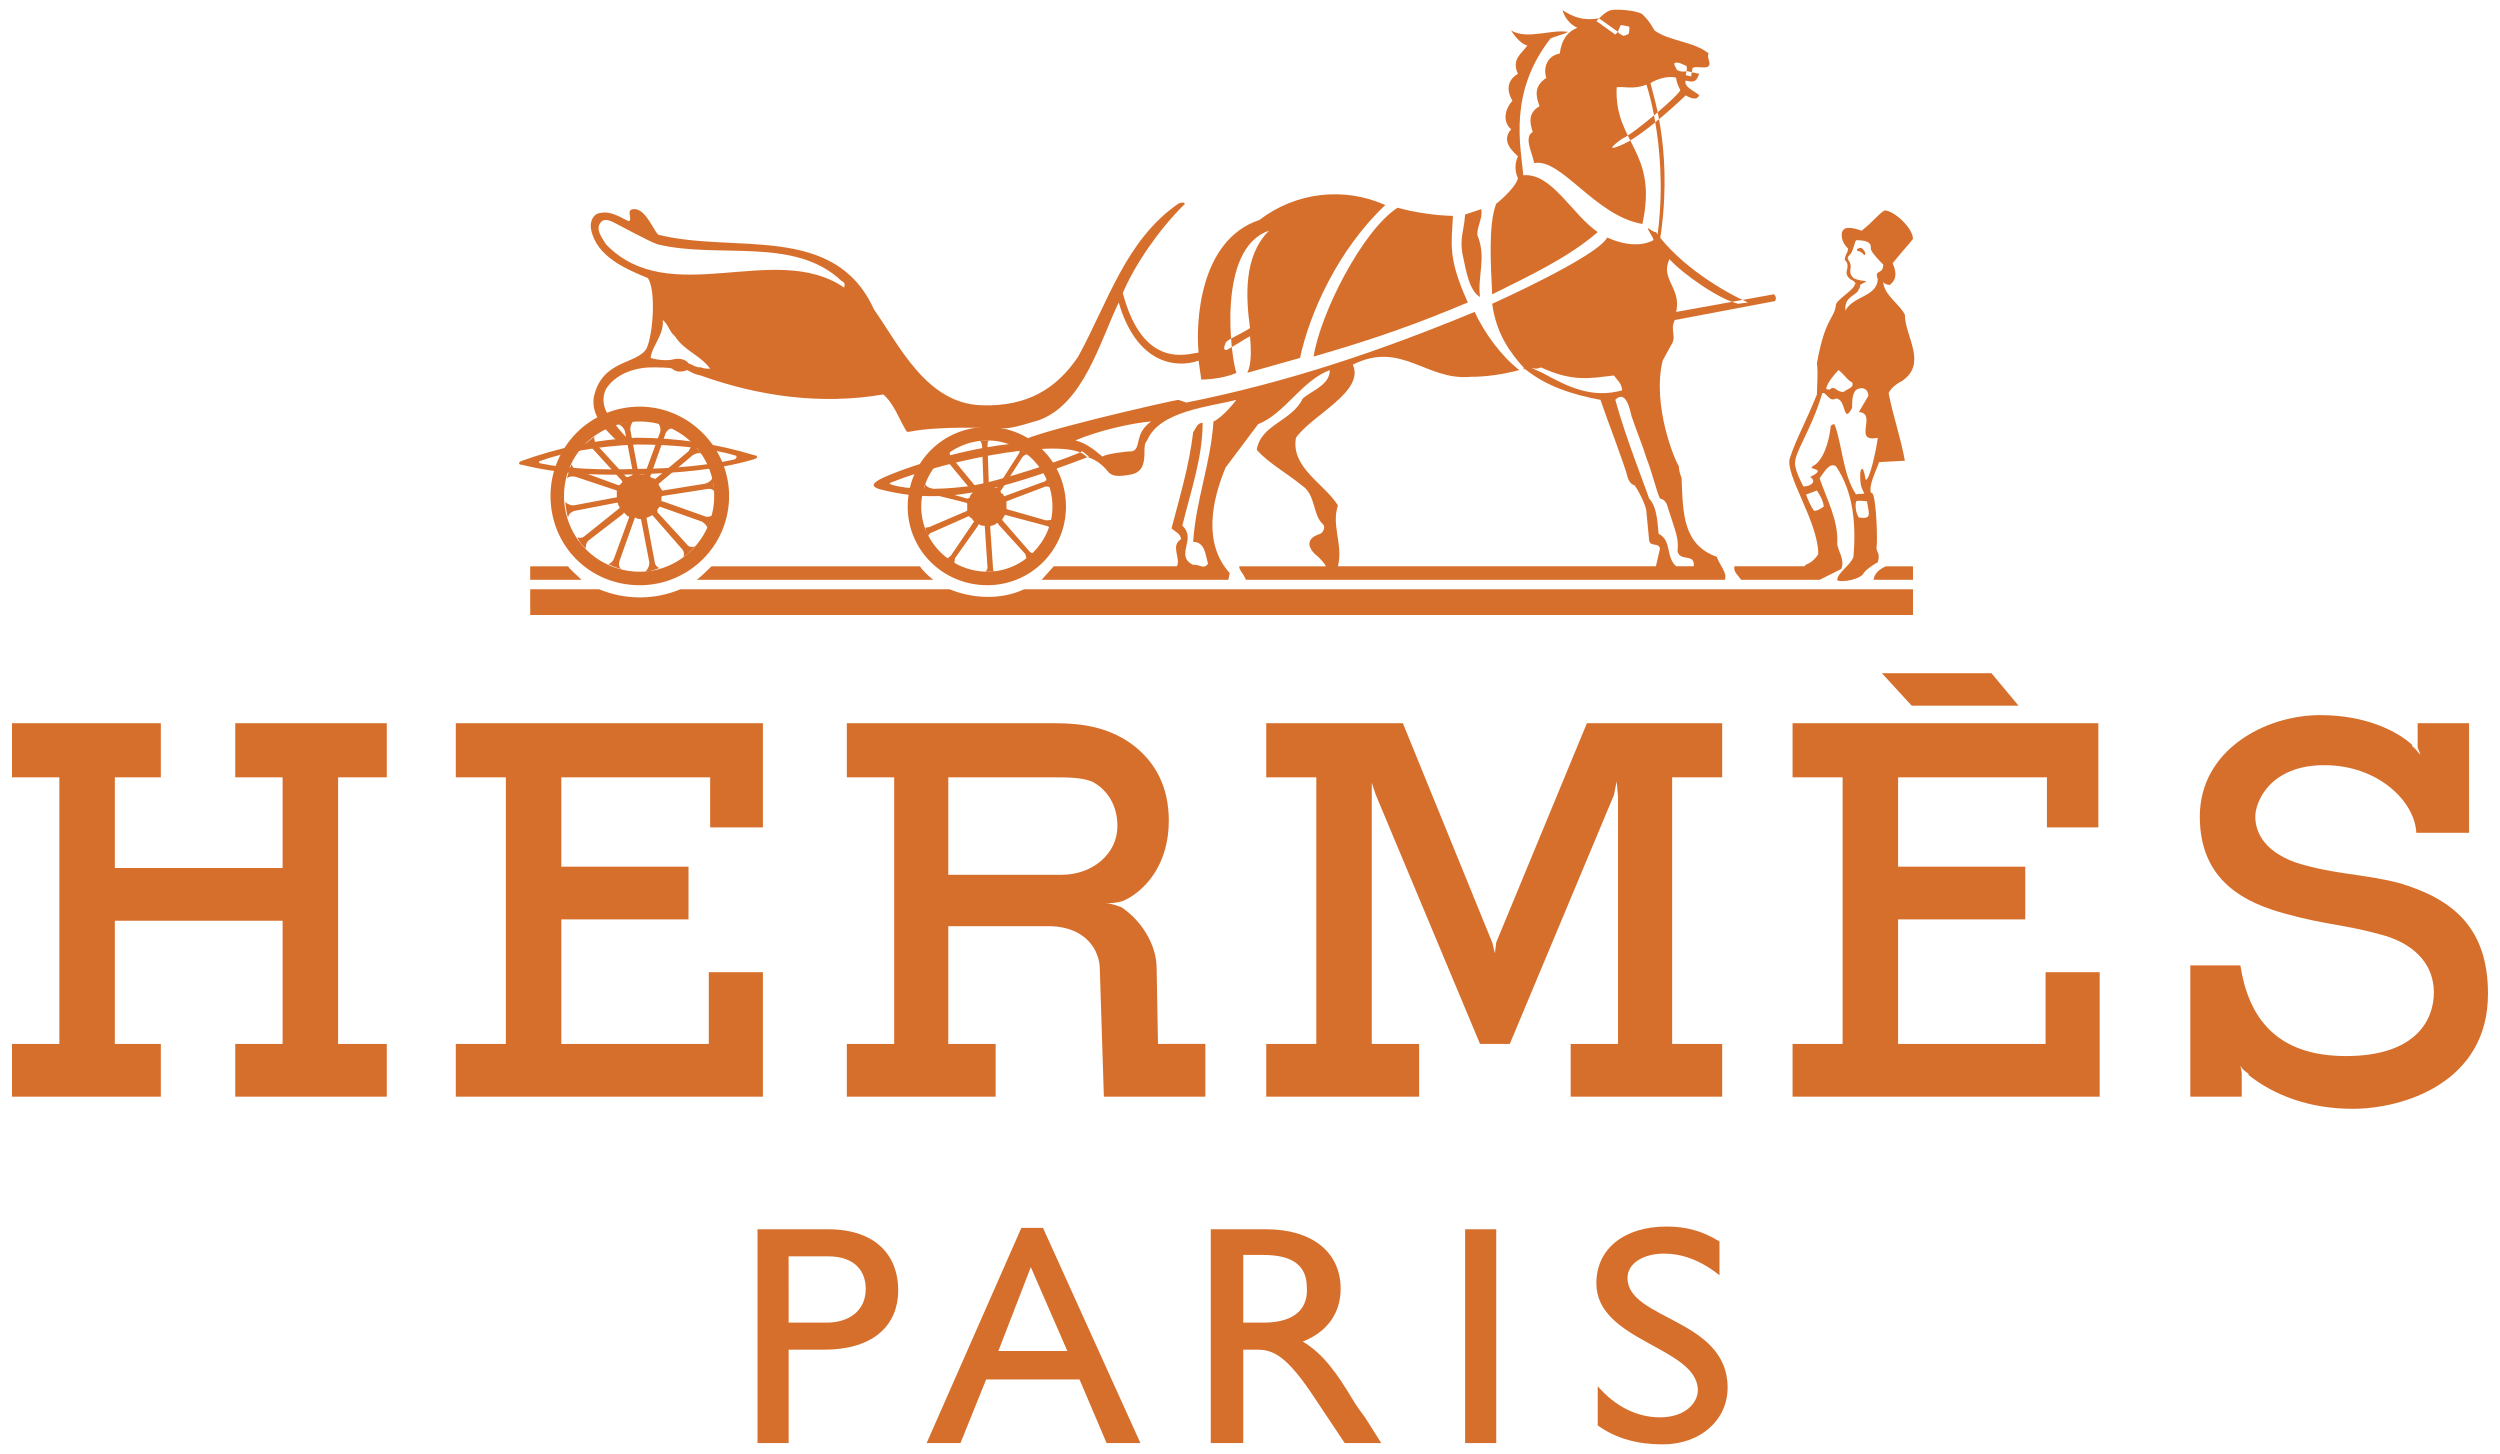 <svg width="196" height="114" viewBox="0 0 196 114" fill="none" xmlns="http://www.w3.org/2000/svg">
<path fill-rule="evenodd" clip-rule="evenodd" d="M0.941 56.701H12.61V60.945H9.003V68.051H22.156V60.945H18.444V56.701H30.324V60.945H26.506V81.842H30.324V85.979H18.444V81.842H22.156V72.188H9.003V81.842H12.61V85.979H0.941V81.842H4.654V60.945H0.941V56.701ZM140.536 56.701H164.51V64.87H160.479V60.945H148.81V67.946H158.78V72.082H148.81V81.842H160.373V76.22H164.615V85.979H140.536V81.842H144.461V60.945H140.536V56.701ZM35.734 56.701H59.813V64.87H55.676V60.945H44.007V67.946H53.979V72.082H44.007V81.842H55.57V76.22H59.813V85.979H35.734V81.842H39.659V60.945H35.734V56.701ZM147.537 52.777H156.129L158.251 55.322H149.872L147.537 52.777ZM188.058 69.219C185.087 68.475 183.072 68.582 179.996 67.628C177.343 66.673 176.815 65.081 176.815 64.02C176.815 62.853 177.98 59.989 182.224 59.989C186.467 59.989 189.331 62.853 189.438 65.292H193.574V56.701H189.543V58.612L189.755 59.142C189.647 59.142 189.543 58.823 189.117 58.505V58.4C187.952 57.338 185.512 56.065 181.905 56.065C177.557 56.065 172.465 58.823 172.465 64.02C172.465 69.113 176.071 70.809 179.254 71.658C182.33 72.507 183.921 72.507 186.572 73.249C189.117 73.885 190.816 75.475 190.816 77.81C190.816 79.931 189.438 82.795 183.921 82.795C178.51 82.795 176.283 79.825 175.646 75.688H171.721V85.977H175.752V84.067L175.646 83.536C175.646 83.536 175.752 83.855 176.282 84.172V84.28C178.296 85.871 181.055 86.931 184.449 86.931C188.374 86.931 195.058 84.917 195.058 77.915C195.06 72.826 192.406 70.492 188.058 69.219ZM131.096 81.842V60.945H135.02V56.701H124.413L117.305 73.886L117.2 74.735L116.988 73.886L109.986 56.701H99.273V60.945H103.197V81.842H99.273V85.979H111.258V81.842H107.546V61.368L107.866 62.325L116.033 81.842H118.368L126.535 62.325L126.747 61.262L126.853 62.43V81.842H123.14V85.979H135.02V81.842H131.096ZM45.599 45.458H41.568V44.398H44.539C44.645 44.609 45.281 45.139 45.599 45.458ZM146.901 45.458C146.901 45.033 147.325 44.609 147.856 44.398H149.978V45.458H146.901ZM80.285 46.2C78.482 47.048 76.254 46.943 74.451 46.2H53.343C52.334 46.62 51.253 46.836 50.16 46.836C49.068 46.836 47.986 46.62 46.978 46.2H41.568V48.215H149.978V46.2H80.285ZM54.616 45.458C54.934 45.245 55.676 44.503 55.782 44.398H72.118C72.329 44.716 72.861 45.246 73.178 45.458H54.616ZM77.422 44.821C80.18 44.821 82.513 42.487 82.513 39.729C82.513 36.866 80.18 34.531 77.422 34.531C76.044 34.534 74.723 35.082 73.749 36.056C72.775 37.031 72.227 38.352 72.224 39.729C72.224 42.487 74.558 44.821 77.422 44.821V45.881C73.921 45.881 71.163 43.123 71.163 39.729C71.163 36.229 73.921 33.471 77.422 33.471C80.816 33.471 83.573 36.229 83.573 39.729C83.572 41.361 82.924 42.925 81.77 44.078C80.617 45.232 79.053 45.88 77.422 45.881V44.821ZM57.161 38.882C57.161 35.062 53.979 31.88 50.16 31.88C46.235 31.88 43.159 35.062 43.159 38.882C43.159 42.807 46.235 45.882 50.16 45.882C53.979 45.882 57.161 42.806 57.161 38.882H55.993C55.993 42.17 53.342 44.822 50.159 44.822C49.379 44.823 48.606 44.67 47.885 44.372C47.163 44.074 46.508 43.637 45.956 43.085C45.404 42.533 44.967 41.878 44.669 41.156C44.371 40.435 44.218 39.662 44.219 38.882C44.219 35.594 46.871 33.047 50.159 33.047C50.926 33.045 51.686 33.195 52.395 33.487C53.103 33.779 53.747 34.209 54.29 34.751C54.832 35.294 55.261 35.938 55.554 36.646C55.846 37.355 55.996 38.115 55.993 38.882H57.161Z" fill="#D76F2C"/>
<path fill-rule="evenodd" clip-rule="evenodd" d="M80.71 43.23L78.589 40.79V40.684C78.696 40.578 78.696 40.471 78.801 40.365L81.983 41.214C82.089 41.214 82.301 41.32 82.301 41.426C82.301 41.32 82.408 40.896 82.513 40.684C82.407 40.79 82.195 40.79 81.983 40.79L79.013 39.942C78.906 39.942 78.906 39.835 78.906 39.835V39.304L81.983 38.137C81.983 38.137 82.301 38.137 82.301 38.243C82.301 38.137 82.089 37.607 82.089 37.501C82.089 37.607 81.876 37.819 81.77 37.819L81.983 37.712L78.801 38.88C78.801 38.986 78.801 38.88 78.695 38.88C78.691 38.825 78.668 38.773 78.628 38.733C78.589 38.694 78.537 38.671 78.482 38.667C78.482 38.56 78.376 38.454 78.482 38.454L80.18 35.802C80.286 35.696 80.498 35.59 80.604 35.59C80.497 35.59 80.074 35.271 79.861 35.165C79.968 35.165 79.968 35.484 79.861 35.59L78.163 38.242H77.952C77.952 38.242 77.739 38.136 77.633 38.136C77.633 38.136 77.526 38.136 77.526 38.029L77.421 34.953C77.421 34.741 77.421 34.529 77.633 34.529H76.785C76.891 34.529 76.997 34.848 76.997 34.953L77.104 38.029C77.104 38.136 76.997 38.136 76.997 38.136C76.997 38.136 76.785 38.242 76.679 38.348C76.679 38.348 76.573 38.349 76.573 38.242L74.558 35.802C74.451 35.696 74.451 35.484 74.451 35.378C74.345 35.485 73.921 35.802 73.815 35.908C73.921 35.908 74.134 36.015 74.239 36.121L76.254 38.56V38.667C76.147 38.667 76.042 38.88 76.042 38.986C76.042 38.986 75.936 39.091 75.829 39.091L72.859 38.243C72.647 38.137 72.541 38.03 72.541 37.924C72.541 38.03 72.328 38.56 72.328 38.667C72.328 38.667 72.647 38.56 72.753 38.667L75.722 39.41C75.829 39.41 75.829 39.516 75.829 39.516V40.046L72.859 41.319C72.753 41.319 72.541 41.425 72.541 41.319C72.541 41.425 72.647 41.849 72.753 42.062C72.753 41.955 72.965 41.743 73.071 41.743L75.936 40.47C76.042 40.47 76.042 40.577 76.042 40.577C76.147 40.577 76.254 40.683 76.254 40.789C76.36 40.789 76.36 40.896 76.36 40.896L74.557 43.548C74.45 43.655 74.344 43.759 74.238 43.759C74.344 43.866 74.769 44.184 74.874 44.184C74.767 44.184 74.874 43.865 74.874 43.759L76.678 41.214C76.678 41.107 76.784 41.107 76.784 41.107C76.89 41.214 76.996 41.214 77.102 41.214C77.208 41.214 77.208 41.214 77.208 41.32L77.421 44.502C77.421 44.609 77.314 44.821 77.208 44.821H78.057C77.844 44.821 77.844 44.609 77.844 44.397L77.632 41.32C77.632 41.214 77.738 41.214 77.738 41.214C77.844 41.214 78.057 41.107 78.162 41.002C78.162 41.002 78.269 41.002 78.269 41.107L80.39 43.442C80.39 43.548 80.496 43.759 80.496 43.866L81.026 43.336C80.921 43.443 80.71 43.23 80.71 43.23ZM49.948 34.85C52.917 34.85 55.888 35.168 57.585 35.699C57.797 35.699 57.797 35.91 57.585 36.017C55.782 36.441 52.811 36.759 50.053 36.759C47.295 36.866 44.325 36.759 42.416 36.334C42.204 36.334 42.204 36.122 42.416 36.122C44.114 35.487 46.978 34.957 49.948 34.85V34.319C46.765 34.426 43.583 35.168 40.931 36.123C40.612 36.229 40.612 36.441 40.931 36.441C43.902 37.184 46.978 37.29 50.053 37.184C53.024 37.077 56.206 36.866 59.07 36.017C59.494 35.91 59.389 35.699 59.176 35.699C56.184 34.787 53.075 34.323 49.948 34.319V34.85Z" fill="#D76F2C"/>
<path fill-rule="evenodd" clip-rule="evenodd" d="M81.453 32.941C80.71 33.153 79.437 33.577 78.801 33.577C78.27 33.577 75.619 33.471 73.815 33.577C71.375 33.682 71.163 34.001 71.057 33.789C70.527 32.941 70.103 31.668 69.254 30.925C64.268 31.773 59.389 31.032 54.934 29.44V28.803C55.253 28.91 55.464 28.91 55.676 28.91C54.934 27.849 53.661 27.53 52.918 26.363C52.494 26.045 52.388 25.409 51.964 25.09C52.069 26.258 51.115 27.106 51.009 28.06C51.645 28.273 52.494 28.273 52.812 28.167C53.237 28.06 53.767 28.167 53.98 28.485C54.298 28.591 54.51 28.803 54.934 28.803V29.44C54.403 29.333 54.298 29.228 53.874 29.017C53.344 29.229 52.919 29.122 52.706 28.911C52.6 28.804 51.539 28.804 51.115 28.804C49.736 28.804 48.251 29.334 47.508 30.501C47.19 31.137 47.295 31.88 47.614 32.41C47.827 32.729 48.781 34.108 49.417 34.531L48.569 34.744C47.295 33.577 46.341 32.516 46.554 31.137C47.191 28.168 49.948 28.591 50.691 27.319C51.221 26.152 51.432 22.758 50.796 21.803C48.993 21.06 46.766 20.106 46.341 17.984C46.235 17.454 46.448 16.817 46.978 16.711C47.931 16.499 48.569 17.029 49.312 17.348C49.63 17.135 48.993 16.393 49.736 16.393C50.691 16.393 51.327 18.302 51.645 18.409L51.539 19.151C50.903 18.939 48.569 17.666 48.357 17.561C47.933 17.348 47.402 17.029 47.084 17.454C46.66 17.984 47.191 18.621 47.508 19.151C52.494 24.348 60.767 18.833 66.177 22.545C66.283 22.227 66.177 22.121 65.965 22.015C62.252 18.515 56.312 20.319 51.539 19.151L51.645 18.409C57.585 19.894 65.436 17.455 68.511 24.244C70.526 27.108 72.648 31.669 76.996 31.775C80.497 31.881 82.831 30.502 84.528 27.956C86.862 23.713 88.24 18.834 92.377 15.97C92.802 15.757 93.013 15.97 92.802 16.076C90.787 18.091 88.982 20.744 88.028 22.971C89.618 29.017 93.119 27.744 93.968 27.639C93.755 25.411 93.968 18.835 98.742 17.243C100.128 16.176 101.777 15.504 103.513 15.298C105.25 15.093 107.011 15.361 108.607 16.076C104.895 19.577 102.667 24.562 101.924 28.062L97.787 29.229C98.106 28.592 98.106 27.532 98 26.366C97.576 26.577 97.151 26.896 96.197 27.426C95.772 27.532 96.09 26.896 96.09 26.896C96.09 26.684 97.15 26.26 97.999 25.729C97.68 23.289 97.469 20.107 99.484 18.092C95.348 19.471 96.514 28.169 96.939 29.23C95.771 29.76 94.181 29.76 94.181 29.76L93.968 28.275C92.165 28.912 89.088 28.487 87.709 23.713C86.225 26.789 84.952 31.668 81.453 32.941ZM146.159 20C145.947 19.787 145.839 19.681 145.628 19.681C145.52 19.576 145.628 19.469 145.734 19.469C145.84 19.363 146.052 19.469 146.159 19.681C146.265 19.787 146.265 20 146.159 20Z" fill="#D76F2C"/>
<path fill-rule="evenodd" clip-rule="evenodd" d="M51.221 40.472L53.447 43.019C53.66 43.231 53.66 43.549 53.554 43.656C53.873 43.549 54.297 43.019 54.509 42.807C54.402 42.913 53.978 42.913 53.873 42.7L51.539 40.154V39.942L51.645 39.835C51.645 39.73 51.751 39.73 51.751 39.73L55.039 40.897C55.358 41.108 55.463 41.321 55.463 41.427C55.57 41.215 55.782 40.579 55.888 40.367C55.781 40.473 55.463 40.579 55.252 40.473L51.964 39.306C51.858 39.306 51.858 39.306 51.858 39.2V38.988C51.858 38.882 51.964 38.882 51.964 38.882L55.358 38.352C55.782 38.245 55.993 38.457 55.993 38.563C55.993 38.352 55.888 37.609 55.888 37.396C55.888 37.503 55.675 37.82 55.252 37.926L51.964 38.456C51.858 38.456 51.858 38.35 51.858 38.35C51.751 38.244 51.751 38.138 51.645 38.032V37.926L54.297 35.7C54.616 35.487 54.933 35.487 55.039 35.593C54.827 35.38 54.403 34.85 54.191 34.638C54.298 34.744 54.191 35.062 53.978 35.38L51.432 37.502C51.325 37.608 51.325 37.608 51.325 37.502C51.22 37.502 51.114 37.502 51.008 37.395C51.008 37.395 50.902 37.289 51.008 37.289L52.175 34.001C52.215 33.888 52.285 33.788 52.379 33.713C52.473 33.638 52.586 33.59 52.705 33.577C52.493 33.471 51.751 33.152 51.538 33.152C51.644 33.152 51.857 33.577 51.75 33.894L50.583 37.076C50.583 37.183 50.477 37.183 50.477 37.183H50.158L50.051 37.076L49.415 33.682C49.415 33.258 49.628 33.046 49.628 33.046C49.415 33.046 48.779 33.153 48.461 33.259C48.566 33.259 48.885 33.472 48.991 33.789L49.628 37.077C49.628 37.184 49.628 37.184 49.521 37.29C49.415 37.29 49.309 37.396 49.203 37.396H49.097L46.766 34.85C46.554 34.531 46.554 34.214 46.66 34.214C46.448 34.319 45.918 34.744 45.812 34.957C45.919 34.957 46.236 34.957 46.449 35.168L48.782 37.715V37.821L48.57 38.033H48.464L45.282 36.867C44.963 36.76 44.751 36.442 44.857 36.337C44.645 36.655 44.539 37.291 44.433 37.504C44.539 37.397 44.857 37.291 45.175 37.397L48.357 38.457V38.988L44.963 39.624C44.645 39.624 44.327 39.412 44.327 39.305C44.327 39.624 44.434 40.365 44.54 40.578C44.54 40.471 44.645 40.154 45.07 40.048L48.358 39.412C48.358 39.412 48.465 39.412 48.465 39.518C48.465 39.624 48.465 39.624 48.571 39.73V39.836L45.919 41.957C45.6 42.276 45.282 42.17 45.282 42.064C45.282 42.383 45.812 42.913 45.919 43.019C45.919 42.913 45.919 42.594 46.131 42.383L48.889 40.262C48.889 40.155 48.889 40.155 48.995 40.262L49.208 40.473C49.315 40.473 49.315 40.473 49.315 40.58L48.147 43.761C48.041 44.08 47.723 44.293 47.617 44.186C47.83 44.293 48.466 44.61 48.784 44.61C48.572 44.61 48.466 44.292 48.572 43.974L49.739 40.686C49.739 40.686 49.739 40.58 49.846 40.58C49.952 40.686 50.057 40.686 50.164 40.686C50.164 40.686 50.27 40.686 50.27 40.792L50.907 44.08C50.907 44.504 50.695 44.716 50.589 44.822C50.907 44.822 51.543 44.61 51.756 44.503C51.65 44.61 51.332 44.292 51.332 44.079L50.696 40.685V40.579C50.801 40.579 50.908 40.472 51.014 40.472C51.115 40.365 51.115 40.365 51.221 40.472ZM144.674 20.423C144.566 20.317 144.674 20.212 144.674 20.105C144.779 19.786 144.884 19.786 144.884 19.469C144.355 19.044 144.248 18.195 144.566 17.984C144.884 17.665 145.946 18.09 145.946 18.09C146.9 17.348 147.219 16.817 147.749 16.499C148.491 16.499 149.976 17.878 149.976 18.727C149.763 19.045 149.232 19.576 148.385 20.636C148.703 21.378 148.703 21.909 148.172 22.333C148.066 22.333 147.854 22.333 147.641 22.121C147.749 23.181 148.914 23.817 149.34 24.667C149.34 26.364 151.143 28.485 149.127 29.864C148.703 30.077 148.278 30.394 148.067 30.819C148.386 32.516 149.022 34.319 149.341 36.123L147.325 36.229C147.114 36.866 146.478 38.032 146.688 38.669C146.688 38.669 146.583 38.562 146.796 38.669C147.115 39.093 147.22 42.594 147.115 42.912C147.115 43.336 147.433 43.336 147.221 44.079C147.008 44.185 146.161 44.715 146.053 45.034C145.522 45.564 144.04 45.671 144.04 45.458C144.04 44.928 145.099 44.291 145.313 43.655C145.523 41.108 145.313 38.562 143.933 36.547C143.404 36.229 142.978 37.077 142.66 37.502C143.191 39.092 144.145 40.79 144.04 42.593C144.04 43.123 144.676 43.866 144.358 44.608L142.66 45.457H136.507C136.296 45.138 135.871 44.82 135.978 44.397H141.491C141.491 44.184 142.022 44.291 142.553 43.442C142.553 40.896 139.9 37.183 140.326 35.91C140.855 34.319 141.599 33.046 142.446 30.925L142.871 30.819C141.917 34.001 140.537 35.593 140.749 36.547C140.855 37.077 141.068 37.502 141.385 38.138L141.598 38.774C141.704 39.092 142.021 39.834 142.234 40.047C142.553 40.047 142.765 39.834 142.976 39.728C142.976 39.304 142.657 38.774 142.445 38.455L141.598 38.774L141.385 38.138C142.021 38.138 142.445 37.714 141.917 37.395C143.402 36.653 141.598 36.865 142.127 36.547C142.976 36.123 143.402 34.531 143.507 33.577C143.507 33.364 143.613 33.258 143.826 33.258C144.462 34.956 144.462 37.183 145.522 38.774V39.304C145.416 39.728 145.522 40.259 145.735 40.577C146.69 40.683 146.584 40.47 146.371 39.304C146.16 39.304 145.735 39.198 145.522 39.304V38.774C145.63 38.668 146.054 38.774 146.16 38.668C145.84 38.138 145.84 37.714 145.84 37.183C145.84 36.865 146.052 36.229 146.265 37.608C146.584 37.714 147.114 35.167 147.22 34.319C145.204 34.744 147.22 32.41 145.734 32.305L146.478 31.031C146.478 30.607 146.159 30.288 145.629 30.501L145.204 29.97C144.885 29.864 144.568 29.334 144.144 29.015C143.826 29.334 143.296 29.97 143.19 30.394C143.084 30.501 143.402 30.606 143.508 30.501C143.827 30.183 144.04 30.819 144.568 30.713C144.78 30.501 145.416 30.394 145.204 29.97L145.629 30.501C145.204 30.713 145.204 31.455 145.204 31.986C144.462 33.365 144.78 31.244 143.931 31.244C143.401 31.563 143.189 30.714 142.871 30.82L142.446 30.925C142.446 30.183 142.554 29.335 142.446 28.486C143.084 24.88 143.826 24.985 143.932 23.925C143.932 23.501 145.522 22.652 145.417 22.228C145.523 22.228 145.736 22.546 145.736 22.652C145.63 23.182 144.569 23.182 144.677 24.348C145.313 23.181 147.117 23.288 147.222 21.909C146.903 21.06 147.645 21.59 147.645 20.742C147.435 20.529 146.798 19.893 146.691 19.575C146.585 19.468 147.009 18.832 145.523 18.832C145.417 18.938 145.313 19.575 145.1 19.892C144.994 19.999 144.781 20.21 144.887 20.316C144.887 20.422 145.1 20.528 145.1 20.952C144.994 21.377 145.1 21.59 145.313 21.801C146.161 22.226 146.798 21.801 145.842 22.332C145.842 22.438 145.842 22.545 145.736 22.652C145.736 22.545 145.417 22.121 145.313 22.014C145.205 22.014 144.677 21.695 144.781 21.272C144.884 20.849 144.884 20.637 144.674 20.423ZM116.138 16.393C116.246 17.136 115.819 17.666 115.819 18.409C116.563 20.213 115.819 21.591 116.032 23.289C115.183 22.759 114.973 21.38 114.654 19.895C114.442 18.622 114.76 18.198 114.865 16.819L116.138 16.393ZM113.911 16.924C113.805 19.15 113.488 20.212 115.079 23.712C111.048 25.409 107.758 26.576 102.987 27.955C103.516 24.561 106.805 18.09 109.563 16.286C111.896 16.924 113.911 16.924 113.911 16.924Z" fill="#D76F2C"/>
<path fill-rule="evenodd" clip-rule="evenodd" d="M103.515 41.851C102.455 42.17 102.455 42.806 103.091 43.443C103.515 43.761 103.94 44.292 103.94 44.398H97.151C97.151 44.716 97.47 44.928 97.681 45.458H135.232C135.444 44.928 134.808 44.291 134.595 43.655C131.942 42.7 131.942 40.261 131.838 37.502C131.838 37.395 131.625 37.078 131.625 36.547C131.306 36.123 129.505 31.773 130.352 28.273L130.988 27.106C131.519 26.363 130.882 25.939 131.306 25.09L139.157 23.605C139.263 23.499 139.263 23.181 139.051 23.075C139.051 22.97 139.157 23.075 139.051 23.075L131.413 24.454C131.837 22.545 130.14 21.908 130.882 20.317C131.941 21.484 134.807 23.499 136.293 23.817L137.036 23.712C135.127 22.864 131.733 20.848 129.824 18.197C129.611 18.197 129.398 17.984 129.188 17.878C129.188 18.09 129.717 18.727 129.611 18.833C129.611 18.833 128.338 19.681 126.003 18.62C125.261 20.105 116.988 23.817 116.988 23.817C117.306 26.152 118.368 27.637 119.533 28.91C119.214 28.697 119.641 29.121 119.533 28.91C121.231 30.289 123.245 30.925 125.475 31.349C125.898 32.622 127.489 36.759 127.595 37.395C127.808 38.031 128.126 38.031 128.126 38.031C128.339 38.244 129.081 39.623 129.081 40.153L129.293 42.38C129.399 42.911 130.035 42.486 130.142 43.017L129.824 44.395H131.414C130.566 43.654 131.096 42.38 130.034 41.849C129.928 40.576 129.824 39.622 129.292 39.091C128.869 37.818 127.489 34.424 126.639 31.348L127.171 30.605C124.836 31.242 123.035 30.393 120.913 29.226C119.322 28.483 120.277 29.119 120.805 28.802C123.352 29.969 124.625 29.651 126.533 29.439C126.746 29.757 127.171 30.075 127.171 30.605L126.638 31.348C127.17 30.818 127.593 31.135 127.911 32.621C128.337 33.894 128.76 34.848 129.079 35.909C129.504 36.969 129.823 38.349 130.14 39.091C130.14 39.091 130.459 39.091 130.669 39.516C131.413 41.849 131.624 42.168 131.518 43.228C131.731 44.077 132.898 43.335 132.791 44.395H104.894C105.317 42.698 104.362 41.213 104.894 39.622C103.832 37.924 101.181 36.652 101.605 34.318C102.878 32.514 107.016 30.711 106.061 28.589C109.879 26.68 111.788 29.862 115.29 29.544C116.563 29.544 117.941 29.331 119.109 29.013C117.623 27.846 116.351 26.044 115.609 24.452C108.184 27.528 100.97 29.968 93.013 31.56L92.377 31.347C91.635 31.453 79.543 34.211 79.967 34.741C75.406 35.059 70.102 36.968 68.935 37.605C68.405 37.923 68.298 38.135 68.935 38.347C73.815 39.621 77.845 38.666 85.377 35.801L84.847 35.377C84.422 35.695 78.27 37.817 75.83 38.135C73.284 38.453 71.056 38.347 69.996 38.028C69.677 37.922 69.677 37.922 69.889 37.816C74.663 35.907 83.891 34.21 85.164 35.801C85.906 36.014 86.437 36.437 86.862 36.968C87.286 37.5 88.135 37.287 88.771 37.181C89.618 36.968 89.725 36.227 89.725 35.484L88.771 35.377C88.346 35.377 86.649 35.59 86.437 35.801C85.801 35.271 85.164 34.741 84.315 34.528C86.013 33.786 88.771 33.149 90.255 33.043C88.877 33.998 89.514 35.164 88.771 35.377L89.725 35.484C89.725 35.059 89.725 34.741 89.938 34.529C90.893 32.196 94.924 31.877 96.939 31.347C96.939 31.347 95.878 32.726 95.135 33.044C94.924 36.333 93.756 39.197 93.544 42.485C94.498 42.485 94.498 43.546 94.711 44.183C94.392 44.713 93.968 44.183 93.544 44.29C92.059 43.547 93.862 42.275 92.695 41.213C93.332 38.561 94.287 35.909 94.287 33.151C93.862 33.151 93.756 33.576 93.544 33.893C93.225 36.545 92.483 38.984 91.847 41.424C92.059 41.637 92.59 41.848 92.59 42.273C91.741 42.803 92.59 43.757 92.272 44.393H82.619L81.664 45.454H96.302L96.408 44.924C94.287 42.59 95.029 39.195 96.09 36.65L98.636 33.256C100.758 32.407 102.031 29.862 104.258 29.013C104.258 30.181 102.878 30.604 102.136 31.241C101.287 33.044 98.847 33.256 98.529 35.272C99.483 36.333 100.864 37.075 102.031 38.03C103.196 38.773 102.878 40.364 103.727 41.106C103.941 41.321 103.727 41.745 103.515 41.851Z" fill="#D76F2C"/>
<path fill-rule="evenodd" clip-rule="evenodd" d="M119.746 3.558C119.322 4.194 118.473 4.619 119.004 5.786C117.942 6.423 118.26 7.378 118.578 7.908C118.047 8.438 117.73 9.5 118.473 10.136C117.624 11.09 118.685 11.939 119.004 12.256C118.578 13.211 119.004 13.954 119.004 13.954C118.896 14.59 117.729 15.651 117.305 15.969C116.669 17.561 116.882 20.849 116.987 23.076C119.957 21.592 122.927 20.213 125.261 18.197C123.245 16.818 121.654 13.53 119.427 13.741C119.214 11.408 118.26 7.271 121.549 3.028C121.972 2.815 122.608 2.71 122.927 2.497C121.549 2.285 119.746 3.133 118.473 2.391C118.473 2.392 119.11 3.453 119.746 3.558Z" fill="#D76F2C"/>
<path fill-rule="evenodd" clip-rule="evenodd" d="M126.853 2.497C126.853 2.604 127.276 2.815 127.276 2.815C127.276 2.815 127.702 2.71 127.702 2.604C127.702 2.498 127.808 2.179 127.702 2.074C127.594 2.074 127.276 1.968 127.066 1.968C127.066 1.967 126.853 2.392 126.853 2.497L126.64 2.71L125.155 1.649L125.367 1.437C125.367 1.437 126.003 0.799 126.322 0.799C126.64 0.694 128.338 0.799 128.762 1.118C129.081 1.437 129.293 1.648 129.717 2.391C130.884 3.239 132.793 3.239 133.961 4.193C133.748 4.512 134.279 5.042 133.855 5.254C133.536 5.361 132.793 5.148 132.687 5.361L132.582 5.997L132.156 5.89C132.156 5.89 132.369 5.148 132.156 5.148C131.943 5.042 131.52 4.829 131.307 4.935C131.202 5.042 131.307 5.148 131.415 5.36C131.415 5.571 131.944 5.678 132.264 5.571L132.687 5.678L133.219 5.784C133.006 6.314 132.9 6.526 132.157 6.314C131.945 6.844 133.112 7.269 133.219 7.481C133.111 7.694 132.9 7.906 132.157 7.481C132.157 7.481 129.081 10.452 127.277 11.301C125.368 12.149 127.172 10.876 127.172 10.876C128.02 10.558 131.733 7.376 131.733 7.058C131.625 6.845 131.414 6.422 131.414 6.104C130.883 5.891 129.824 6.209 129.398 6.527C129.611 7.481 131.307 12.255 130.034 19.469L129.824 19.257C130.989 12.255 129.08 6.634 129.08 6.634C128.02 7.058 127.276 6.741 126.747 6.846C126.535 11.195 130.034 11.832 128.761 17.561C125.049 16.924 122.398 12.362 120.276 12.787C120.168 12.044 119.427 10.772 120.168 10.346C119.957 9.71 119.745 8.861 120.699 8.331C120.381 7.482 120.276 6.741 121.23 6.105C121.018 5.573 121.123 4.407 122.29 4.194C122.398 3.24 122.821 2.497 123.67 2.179C122.715 1.755 122.503 0.8 122.503 0.8C123.351 1.332 124.093 1.649 125.366 1.438L126.853 2.497ZM90.787 81.842L90.68 75.902C90.68 74.098 89.514 72.187 87.922 71.127C87.603 71.021 87.073 70.808 86.649 70.808C87.073 70.808 87.603 70.808 88.135 70.595C89.725 69.854 91.635 67.838 91.635 64.338C91.635 61.685 90.575 59.671 88.665 58.291C86.862 57.018 84.847 56.7 82.725 56.7H66.39V60.944H70.103V81.842H66.39V85.978H78.059V81.842H74.345V72.612H82.407C85.165 72.718 86.226 74.522 86.226 76.006L86.544 85.977H94.499V81.841L90.787 81.842ZM83.255 68.582H74.345V60.945H82.726C83.68 60.945 84.741 60.945 85.59 61.263C86.65 61.795 87.606 62.962 87.606 64.763C87.605 66.992 85.59 68.582 83.255 68.582ZM64.904 96.374C68.724 96.374 70.42 98.496 70.42 101.147C70.42 103.8 68.617 105.814 64.586 105.814H61.828V113.134H59.389V96.375L64.904 96.374ZM61.828 103.694H64.799C66.602 103.694 67.874 102.738 67.874 101.041C67.874 99.768 67.132 98.496 64.903 98.496H61.827L61.828 103.694ZM89.408 113.134H86.756L84.635 108.149H77.316L75.301 113.134H72.649L80.074 96.267H81.771L89.408 113.134ZM78.27 105.921H83.68L80.817 99.343L78.27 105.921ZM117.305 113.134H114.866V96.374H117.305V113.134ZM134.809 99.98C133.219 98.707 131.733 98.283 130.461 98.283C128.87 98.283 127.595 99.025 127.595 100.192C127.595 103.482 135.445 103.374 135.445 108.785C135.445 111.33 133.323 113.239 130.353 113.239C128.444 113.239 126.747 112.816 125.262 111.755V108.679C126.64 110.269 128.339 111.119 130.142 111.119C132.156 111.119 133.111 109.952 133.111 108.997C133.111 105.603 125.155 105.177 125.155 100.618C125.155 97.86 127.383 96.161 130.67 96.161C132.156 96.161 133.428 96.48 134.808 97.329V99.98H134.809ZM107.017 111.119C106.698 110.694 106.381 110.27 106.062 109.739C104.789 107.617 103.727 106.132 102.137 105.178C104.046 104.436 105.107 102.951 105.107 101.042C105.107 98.178 102.879 96.375 99.273 96.375H94.924V113.134H97.469V105.814H98.529C99.801 105.814 100.864 106.239 103.09 109.634L105.425 113.134H108.289L107.017 111.119ZM99.06 103.694H97.469V98.389H99.06C101.501 98.389 102.454 99.344 102.454 100.936C102.56 102.314 101.819 103.694 99.06 103.694Z" fill="#D76F2C"/>
</svg>
